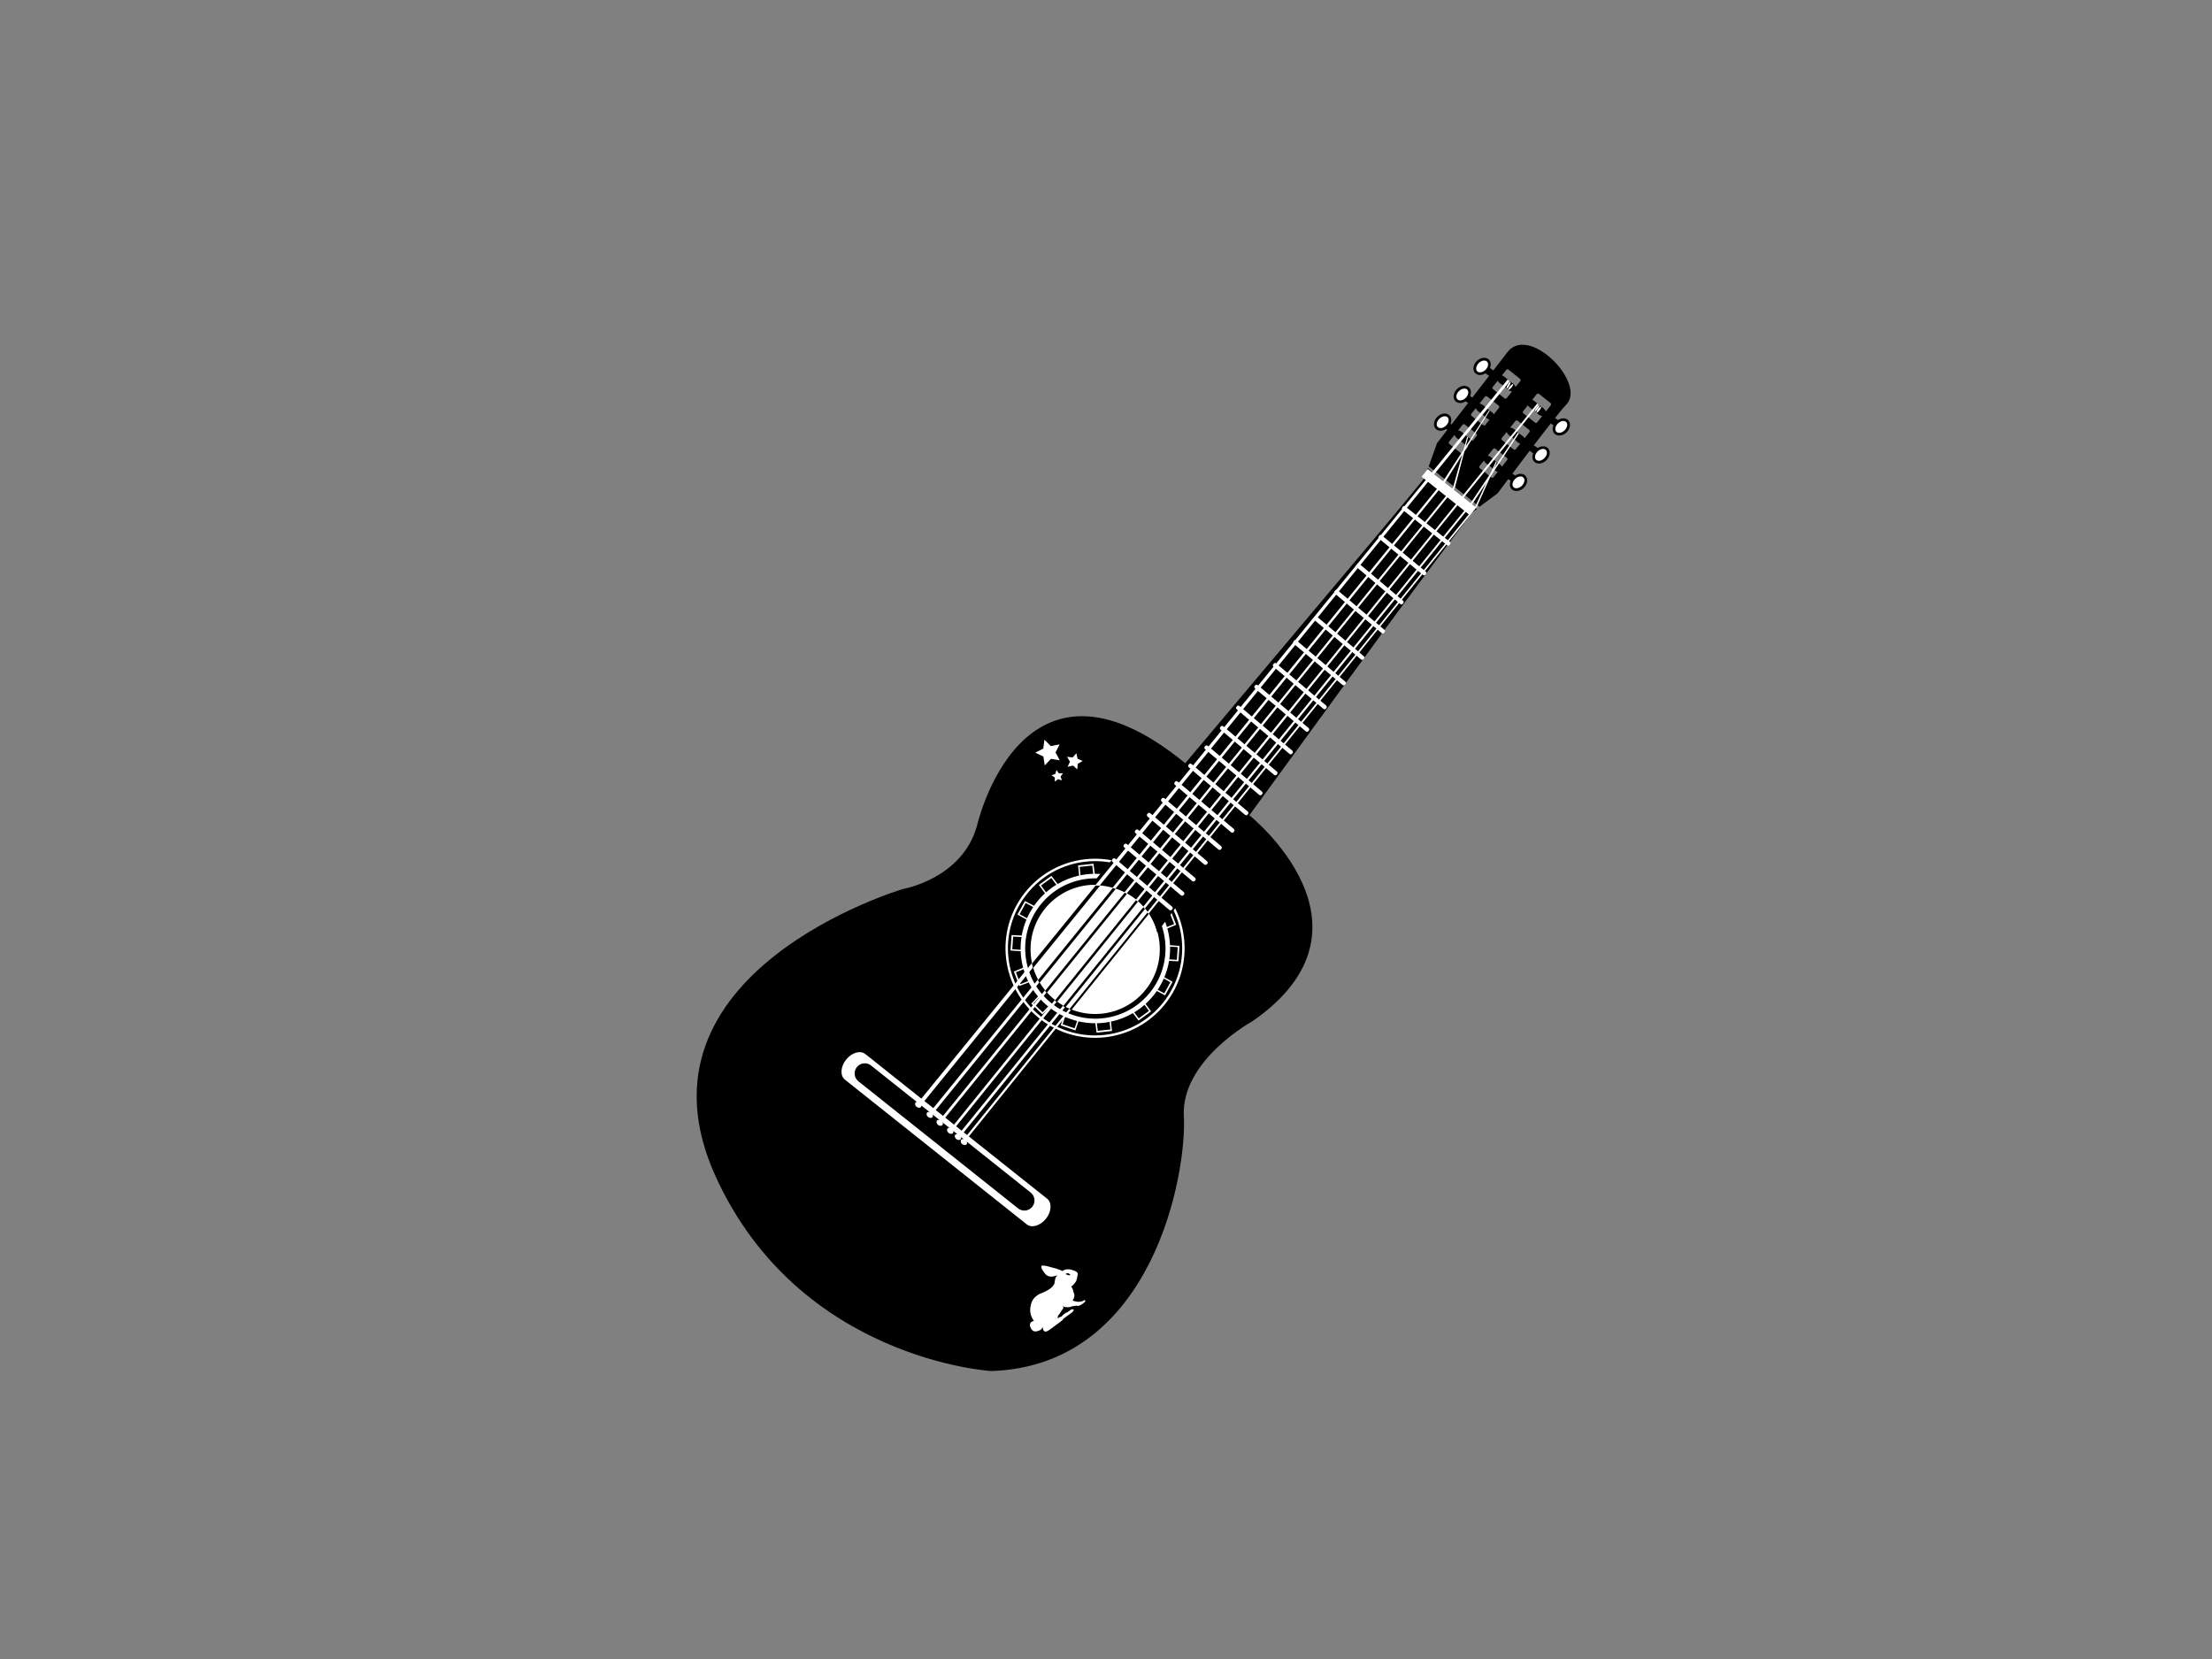 <?xml version="1.0" encoding="utf-8"?>
<!-- Generator: Adobe Illustrator 17.0.0, SVG Export Plug-In . SVG Version: 6.00 Build 0)  -->
<!DOCTYPE svg PUBLIC "-//W3C//DTD SVG 1.1//EN" "http://www.w3.org/Graphics/SVG/1.1/DTD/svg11.dtd">
<svg version="1.1" id="Layer_1" xmlns="http://www.w3.org/2000/svg" xmlns:xlink="http://www.w3.org/1999/xlink" x="0px" y="0px"
	 width="800px" height="600px" viewBox="0 0 800 600" enable-background="new 0 0 800 600" xml:space="preserve">
<rect x="0" y="0" width="800" height="600" fill="#808080" stroke="none"/>
<g>
	<g>
		<path fill-rule="evenodd" clip-rule="evenodd" d="M567.155,151.982c-0.875-0.917-2.413-0.893-3.696-0.069l-1.08-0.762
			c-0.56-0.395-1.346-0.264-1.75,0.298c-0.395,0.567-0.266,1.348,0.305,1.751l0.902,0.634c-0.462,1.087-0.382,2.253,0.345,2.996
			c1.055,1.082,3.02,0.868,4.396-0.468C567.949,155.025,568.215,153.06,567.155,151.982z"/>
		<path fill-rule="evenodd" clip-rule="evenodd" fill="#FFFFFF" d="M562.868,156.132c0.665,0.687,2.006,0.461,2.993-0.498
			c0.991-0.962,1.247-2.298,0.577-2.983c-0.66-0.686-2.001-0.461-2.992,0.496C562.464,154.115,562.197,155.447,562.868,156.132z"/>
	</g>
	<g>
		<path fill-rule="evenodd" clip-rule="evenodd" d="M533.527,134.942c0.883,0.909,2.418,0.893,3.708,0.066l1.077,0.76
			c0.559,0.4,1.342,0.271,1.746-0.298c0.394-0.56,0.266-1.346-0.296-1.747l-0.903-0.636c0.461-1.092,0.375-2.253-0.348-2.997
			c-1.05-1.082-3.018-0.873-4.395,0.466C532.744,131.902,532.477,133.862,533.527,134.942z"/>
		<path fill-rule="evenodd" clip-rule="evenodd" fill="#FFFFFF" d="M537.82,130.793c-0.665-0.686-2.004-0.464-2.995,0.498
			c-0.986,0.961-1.242,2.29-0.581,2.983c0.668,0.681,2.004,0.456,2.995-0.503C538.231,132.81,538.491,131.474,537.82,130.793z"/>
	</g>
	<g>
		<path fill-rule="evenodd" clip-rule="evenodd" d="M526.365,145.08c0.883,0.91,2.418,0.899,3.705,0.068l1.073,0.764
			c0.564,0.4,1.351,0.266,1.748-0.299c0.404-0.559,0.273-1.346-0.294-1.746l-0.895-0.636c0.454-1.09,0.367-2.249-0.357-2.996
			c-1.048-1.08-3.011-0.87-4.393,0.468C525.577,142.045,525.315,144,526.365,145.08z"/>
		<path fill-rule="evenodd" clip-rule="evenodd" fill="#FFFFFF" d="M530.662,140.929c-0.67-0.685-2.009-0.461-3,0.5
			c-0.986,0.964-1.245,2.293-0.574,2.985c0.659,0.683,2.004,0.458,2.991-0.501C531.058,142.952,531.323,141.616,530.662,140.929z"/>
	</g>
	<g>
		<path fill-rule="evenodd" clip-rule="evenodd" d="M519.265,155.108c0.883,0.905,2.421,0.892,3.7,0.057l1.077,0.77
			c0.567,0.394,1.351,0.263,1.75-0.301c0.399-0.565,0.269-1.348-0.296-1.748l-0.895-0.638c0.461-1.094,0.37-2.249-0.358-2.998
			c-1.042-1.08-3.013-0.87-4.393,0.469C518.477,152.057,518.213,154.022,519.265,155.108z"/>
		<path fill-rule="evenodd" clip-rule="evenodd" fill="#FFFFFF" d="M523.555,150.95c-0.663-0.686-2.007-0.462-2.992,0.498
			c-0.983,0.967-1.248,2.297-0.579,2.983c0.665,0.686,2.007,0.459,2.992-0.503C523.959,152.966,524.226,151.635,523.555,150.95z"/>
	</g>
	<g>
		<path fill-rule="evenodd" clip-rule="evenodd" d="M559.825,162.091c-0.88-0.908-2.417-0.893-3.701-0.064l-1.072-0.759
			c-0.572-0.402-1.353-0.269-1.753,0.293c-0.402,0.565-0.269,1.349,0.293,1.75l0.9,0.636c-0.458,1.09-0.368,2.249,0.35,2.998
			c1.057,1.084,3.02,0.87,4.398-0.464C560.611,165.137,560.878,163.177,559.825,162.091z"/>
		<path fill-rule="evenodd" clip-rule="evenodd" fill="#FFFFFF" d="M555.533,166.245c0.663,0.686,2.006,0.461,2.988-0.501
			c0.994-0.959,1.252-2.291,0.582-2.981c-0.663-0.687-2.006-0.459-2.993,0.504C555.126,164.227,554.865,165.561,555.533,166.245z"/>
	</g>
	<g>
		<path fill-rule="evenodd" clip-rule="evenodd" d="M551.673,172.038c-0.887-0.91-2.413-0.892-3.7-0.066l-1.075-0.759
			c-0.567-0.399-1.349-0.266-1.741,0.298c-0.407,0.562-0.271,1.346,0.293,1.748l0.9,0.636c-0.458,1.088-0.377,2.253,0.343,2.995
			c1.056,1.087,3.025,0.873,4.401-0.464C552.466,175.085,552.73,173.123,551.673,172.038z"/>
		<path fill-rule="evenodd" clip-rule="evenodd" fill="#FFFFFF" d="M547.387,176.192c0.666,0.683,2.002,0.463,2.989-0.501
			c0.99-0.959,1.25-2.29,0.586-2.978c-0.668-0.688-2.006-0.463-3,0.501C546.978,174.173,546.72,175.507,547.387,176.192z"/>
	</g>
	<g>
		<path fill-rule="evenodd" clip-rule="evenodd" d="M546.968,138.537c0.875,0.574,1.758,2.024,1.176,2.763l0,0
			c-0.591,0.737-2.202,0.202-2.958-0.527c-0.976-0.944-1.502-1.363-2.64-2.1c-0.882-0.579-1.757-2.029-1.176-2.766l0,0
			c0.589-0.734,2.202-0.198,2.958,0.528C545.304,137.373,545.83,137.797,546.968,138.537z"/>
	</g>
	<path fill="#FFFFFF" d="M546.29,138.101c0.156,0.093-0.022,0.717-0.409,1.385c-0.389,0.675-0.83,1.144-0.988,1.05
		c-0.163-0.093,0.015-0.715,0.399-1.383C545.676,138.48,546.121,138.012,546.29,138.101z"/>
	<path fill="#FFFFFF" d="M547.239,138.918c0.141,0.123-0.151,0.7-0.661,1.284c-0.506,0.591-1.028,0.968-1.171,0.845
		c-0.14-0.124,0.155-0.702,0.656-1.285C546.567,139.175,547.096,138.802,547.239,138.918z"/>
	<g>
		<path fill-rule="evenodd" clip-rule="evenodd" d="M539.331,148.871c0.88,0.572,1.76,2.024,1.179,2.759l0,0
			c-0.587,0.739-2.202,0.204-2.961-0.525c-0.974-0.942-1.496-1.361-2.636-2.098c-0.878-0.577-1.763-2.024-1.175-2.768l0,0
			c0.586-0.732,2.197-0.197,2.956,0.531C537.665,147.708,538.201,148.131,539.331,148.871z"/>
	</g>
	<g>
		<path fill-rule="evenodd" clip-rule="evenodd" d="M531.619,158.575c0.878,0.571,1.758,2.024,1.173,2.759l0,0
			c-0.585,0.74-2.197,0.2-2.956-0.53c-0.971-0.936-1.499-1.356-2.636-2.095c-0.875-0.574-1.758-2.027-1.173-2.764l0,0
			c0.585-0.733,2.199-0.198,2.953,0.529C529.951,157.412,530.483,157.835,531.619,158.575z"/>
	</g>
	<g>
		<path fill-rule="evenodd" clip-rule="evenodd" d="M542.205,167.704c0.875,0.575,1.763,2.027,1.179,2.763l0,0
			c-0.584,0.732-2.202,0.197-2.959-0.532c-0.974-0.935-1.501-1.358-2.635-2.098c-0.878-0.575-1.763-2.026-1.181-2.761l0,0
			c0.587-0.738,2.209-0.197,2.956,0.53C540.542,166.545,541.064,166.965,542.205,167.704z"/>
	</g>
	<g>
		<path fill-rule="evenodd" clip-rule="evenodd" d="M550.513,157.562c0.878,0.575,1.765,2.024,1.179,2.768l0,0
			c-0.587,0.73-2.194,0.19-2.958-0.532c-0.979-0.94-1.497-1.361-2.637-2.105c-0.876-0.575-1.76-2.021-1.176-2.756l0,0
			c0.588-0.742,2.202-0.202,2.955,0.525C548.855,156.403,549.382,156.824,550.513,157.562z"/>
	</g>
	<g>
		<path fill-rule="evenodd" clip-rule="evenodd" d="M557.9,147.412c0.877,0.569,1.765,2.024,1.181,2.759l0,0
			c-0.587,0.738-2.202,0.195-2.953-0.525c-0.978-0.942-1.514-1.366-2.637-2.1c-0.883-0.579-1.763-2.029-1.183-2.766l0,0
			c0.582-0.732,2.202-0.197,2.954,0.532C556.241,146.251,556.769,146.672,557.9,147.412z"/>
	</g>
	<path fill="#FFFFFF" d="M556.743,146.578c0.15,0.113-0.103,0.707-0.562,1.324c-0.468,0.624-0.961,1.035-1.112,0.927
		c-0.148-0.111,0.101-0.707,0.569-1.329C556.1,146.88,556.598,146.468,556.743,146.578z"/>
	<path fill="#FFFFFF" d="M557.362,147.04c0.153,0.116-0.103,0.708-0.559,1.324c-0.468,0.623-0.966,1.036-1.112,0.925
		c-0.153-0.111,0.101-0.705,0.562-1.327C556.721,147.342,557.217,146.931,557.362,147.04z"/>
	<path d="M549.241,156.561c0.123,0.13-0.231,0.673-0.804,1.196c-0.567,0.528-1.131,0.845-1.26,0.707
		c-0.13-0.138,0.231-0.669,0.799-1.201C548.549,156.74,549.108,156.421,549.241,156.561z"/>
	<path d="M538.693,148.386c0.133,0.138-0.222,0.675-0.796,1.199c-0.571,0.532-1.132,0.843-1.259,0.705
		c-0.123-0.138,0.231-0.676,0.802-1.201C538.009,148.568,538.572,148.25,538.693,148.386z"/>
	<path d="M530.813,157.907c0.13,0.136-0.231,0.675-0.794,1.205c-0.572,0.523-1.139,0.838-1.264,0.705
		c-0.128-0.143,0.232-0.678,0.801-1.203C530.13,158.092,530.687,157.768,530.813,157.907z"/>
	<path d="M530.199,157.48c0.126,0.143-0.234,0.679-0.806,1.199c-0.565,0.532-1.126,0.848-1.252,0.71
		c-0.13-0.136,0.229-0.676,0.799-1.203C529.507,157.66,530.069,157.347,530.199,157.48z"/>
	<path d="M538.273,148.011c0.124,0.138-0.229,0.678-0.806,1.201c-0.571,0.529-1.131,0.84-1.257,0.7
		c-0.126-0.133,0.229-0.676,0.799-1.196C537.578,148.189,538.14,147.875,538.273,148.011z"/>
	<path d="M548.642,156.115c0.126,0.134-0.229,0.675-0.797,1.198c-0.565,0.532-1.132,0.846-1.258,0.707
		c-0.13-0.139,0.229-0.678,0.796-1.201C547.953,156.295,548.515,155.979,548.642,156.115z"/>
	<path fill="#F6921E" d="M375.143,353.201c0,0-14.999-5.757-2.443-9.376c0.148-0.044,9.452,4.601,12.246,9.056
		C384.947,352.882,376.878,357.806,375.143,353.201z"/>
	<path d="M428.152,403.762c-1.114-20.32,24.934-34.5,24.934-34.5c49.222-34.254-1.243-74.414-1.243-74.414l79.071-108.396
		l3.22-2.384c-6.085-4.723-12.169-9.46-17.736-14.802l-1.569,4.383l-86.165,102.388c-59.451-48.759-75.37,22.795-75.37,22.795
		c-5.453,19.057-26.683,22.673-26.683,22.673s-101.623,29.967-67.737,104.099c30.253,66.187,99.579,70.252,99.579,70.252
		C417.161,493.991,429.258,424.077,428.152,403.762z"/>
	<path fill="#FFFFFF" d="M414.371,357.909c-8.032,10.101-22.737,11.774-32.835,3.733c-10.11-8.04-11.775-22.747-3.738-32.846
		c8.032-10.1,22.743-11.772,32.846-3.739C420.744,333.1,422.41,347.809,414.371,357.909z"/>
	<path fill="#FFFFFF" d="M421.384,363.125c-11.138,13.994-31.509,16.313-45.507,5.172c-13.993-11.141-16.315-31.512-5.178-45.507
		c11.138-13.996,31.517-16.313,45.51-5.175C430.206,328.754,432.521,349.127,421.384,363.125z M415.665,318.299
		c-13.616-10.838-33.442-8.582-44.28,5.032c-10.837,13.62-8.582,33.44,5.037,44.279c13.616,10.842,33.439,8.591,44.275-5.03
		C431.535,348.96,429.284,329.136,415.665,318.299z"/>
	<polygon fill="#FFFFFF" points="415.027,318.974 411.649,322.484 411.886,322.97 414.972,319.766 418.275,322.946 415.357,326.052 
		415.692,326.504 419.062,322.862 	"/>
	<polygon fill="#FFFFFF" points="403.118,313.188 401.546,317.8 401.968,318.136 403.405,313.927 407.746,315.414 406.415,319.463 
		406.906,319.731 408.426,315.008 	"/>
	<path fill="#FFFFFF" d="M425.383,334.481l-2.014-5.234l-3.262,1.26c-1.701-3.241-4.078-6.197-7.122-8.616
		c-5.042-4.015-11.077-5.932-17.061-5.88l-0.456-3.632l-5.574,0.597l0.393,3.683c-2.707,0.597-5.338,1.617-7.776,3.047l-2.243-2.951
		l-4.536,3.301l2.202,3.01c-1.04,0.955-2.024,1.999-2.934,3.148c-0.36,0.448-0.705,0.91-1.021,1.381l-3.294-1.735l-2.712,4.908
		l3.259,1.8c-0.786,1.883-1.368,3.819-1.712,5.781l-3.668-0.182l-0.384,5.603l3.676,0.246c0.076,2.019,0.368,4.028,0.882,5.979
		l-3.357,1.375l2.014,5.232l3.375-1.299c0.905,1.788,2.024,3.498,3.34,5.077l-2.413,2.604l4.043,3.893l2.451-2.554
		c1.647,1.287,3.392,2.35,5.212,3.202l-1.068,3.313l5.311,1.822l1.114-3.274c2.017,0.462,4.065,0.69,6.106,0.686l0.427,3.395
		l5.582-0.592l-0.362-3.39c2.773-0.592,5.453-1.624,7.939-3.076l2.039,2.687l4.531-3.304l-1.991-2.729
		c1.062-0.968,2.061-2.026,2.983-3.187c0.382-0.476,0.737-0.966,1.08-1.462l2.983,1.576l2.712-4.913l-2.975-1.644
		c0.802-1.918,1.373-3.91,1.712-5.921l3.385,0.166l0.387-5.599l-3.436-0.232c-0.096-2.049-0.414-4.085-0.964-6.065L425.383,334.481z
		 M422.98,329.936l1.657,4.28l-2.601,1.042c-0.444-1.474-1.011-2.909-1.703-4.297L422.98,329.936z M390.465,313.525l4.561-0.488
		l0.352,2.989c-1.54,0.044-3.081,0.219-4.593,0.523L390.465,313.525z M376.51,320.243l3.701-2.706l1.829,2.441
		c-1.311,0.801-2.554,1.719-3.718,2.752L376.51,320.243z M368.754,330.618l2.216-4.016l2.695,1.445
		c-0.867,1.307-1.622,2.658-2.241,4.05L368.754,330.618z M366.109,343.3l0.308-4.577l3.027,0.172
		c-0.239,1.528-0.351,3.074-0.323,4.61L366.109,343.3z M369.065,355.91l-1.652-4.282l2.769-1.105
		c0.42,1.476,0.964,2.921,1.645,4.319L369.065,355.91z M373.774,362.904l1.989-2.113c0.996,1.141,2.105,2.221,3.318,3.209
		l-2.002,2.089L373.774,362.904z M388.642,371.92l-4.336-1.487l0.878-2.675c1.423,0.636,2.885,1.129,4.373,1.504L388.642,371.92z
		 M401.595,372.326l-4.568,0.488l-0.325-2.741c1.541-0.03,3.079-0.195,4.595-0.495L401.595,372.326z M415.539,365.609l-3.705,2.697
		l-1.618-2.165c1.309-0.796,2.55-1.713,3.722-2.741L415.539,365.609z M423.298,355.229l-2.218,4.018l-2.389-1.286
		c0.868-1.302,1.603-2.657,2.217-4.048L423.298,355.229z M419.501,352.993l-0.101,0.083l0.056,0.032
		c-0.87,2.011-2.016,3.944-3.446,5.744c-0.91,1.141-1.896,2.176-2.955,3.119l-0.133,0.037l0.037,0.047
		c-3.409,3.027-7.492,4.995-11.777,5.863l-0.071-0.017l0.012,0.025c-7.073,1.408-14.694-0.182-20.775-5.025
		c-10.966-8.728-12.783-24.695-4.054-35.659c8.73-10.971,24.697-12.783,35.661-4.061c6.064,4.829,9.326,11.871,9.558,19.055
		l-0.008,0.01h0.008C421.628,345.885,420.966,349.557,419.501,352.993z M425.946,342.553l-0.315,4.573l-2.734-0.153
		c0.225-1.531,0.318-3.07,0.273-4.615L425.946,342.553z"/>
	<path d="M531.753,186.155L418.486,337.23c0,0-2.958-16.691-23.739-17.246l120.521-147.182
		C515.269,172.802,531.127,183.019,531.753,186.155z"/>
	<path fill="#FFFFFF" d="M378.284,440.766c-2.037,2.559-5.15,3.471-6.952,2.036l-65.756-52.334c-1.806-1.435-1.61-4.672,0.422-7.231
		l0,0c2.039-2.557,5.152-3.469,6.952-2.036l65.761,52.334C380.509,434.975,380.324,438.21,378.284,440.766L378.284,440.766z"/>
	<path d="M373.345,436.444c-1.267,1.582-3.568,1.842-5.145,0.584l-57.736-45.949c-1.578-1.26-1.849-3.562-0.582-5.14l0,0
		c1.257-1.583,3.56-1.844,5.142-0.587l57.734,45.947C374.339,432.557,374.6,434.857,373.345,436.444L373.345,436.444z"/>
	
		<rect x="513.12" y="176.08" transform="matrix(0.782 0.623 -0.623 0.782 224.804 -287.735)" fill="#FFFFFF" width="22.154" height="3.566"/>
	<path d="M545.236,127.303c7.839-10.096,29.001,11.585,21.024,19.259c-3.065,2.951-24.633,31.859-24.633,31.859l-6.558,4.86
		l-18.359-14.614l3.01-8.399C519.721,160.269,545.031,127.571,545.236,127.303z M549.841,137.807
		c0.19-0.247,0.156-0.599-0.099-0.789l-4.181-3.336c-0.24-0.195-0.601-0.156-0.796,0.091l-4.902,6.169
		c-0.198,0.247-0.158,0.599,0.086,0.791l4.189,3.338c0.237,0.185,0.596,0.144,0.791-0.096L549.841,137.807z M542.119,147.503
		c0.195-0.247,0.155-0.599-0.088-0.794l-4.191-3.333c-0.244-0.192-0.596-0.151-0.789,0.093l-4.908,6.166
		c-0.193,0.247-0.159,0.601,0.093,0.797l4.181,3.33c0.244,0.192,0.606,0.155,0.787-0.091L542.119,147.503z M534.055,157.639
		c0.192-0.247,0.156-0.602-0.092-0.797l-4.186-3.328c-0.247-0.195-0.599-0.155-0.792,0.088l-4.908,6.169
		c-0.195,0.244-0.155,0.599,0.089,0.794l4.188,3.331c0.243,0.193,0.599,0.155,0.792-0.086L534.055,157.639z M560.858,146.574
		c0.188-0.244,0.153-0.595-0.091-0.794l-4.184-3.333c-0.247-0.19-0.601-0.148-0.797,0.092l-4.908,6.171
		c-0.194,0.244-0.152,0.599,0.087,0.792l4.19,3.333c0.242,0.194,0.594,0.146,0.789-0.093L560.858,146.574z M553.141,156.272
		c0.193-0.249,0.151-0.602-0.084-0.794l-4.189-3.333c-0.246-0.192-0.601-0.148-0.798,0.091l-4.909,6.168
		c-0.195,0.247-0.153,0.597,0.091,0.791l4.188,3.335c0.24,0.195,0.592,0.151,0.792-0.089L553.141,156.272z M545.072,166.405
		c0.2-0.241,0.151-0.601-0.086-0.789l-4.189-3.335c-0.246-0.193-0.599-0.155-0.791,0.093l-4.906,6.169
		c-0.194,0.242-0.16,0.595,0.086,0.792l4.184,3.328c0.242,0.197,0.601,0.151,0.791-0.087L545.072,166.405z"/>
	<path fill="#FFFFFF" d="M524.214,197.133c-0.195,0.244-0.55,0.284-0.796,0.092l-16.192-12.889
		c-0.247-0.195-0.279-0.549-0.091-0.792l0.263-0.33c0.194-0.246,0.55-0.286,0.792-0.087l16.2,12.883
		c0.237,0.195,0.281,0.553,0.087,0.796L524.214,197.133z"/>
	<path fill="#FFFFFF" d="M515.474,207.882c-0.202,0.24-0.555,0.276-0.794,0.077l-15.96-13.177c-0.25-0.198-0.279-0.555-0.075-0.794
		l0.267-0.323c0.198-0.246,0.549-0.279,0.789-0.078l15.966,13.179c0.24,0.192,0.273,0.553,0.074,0.796L515.474,207.882z"/>
	<path fill="#FFFFFF" d="M507.257,218.421c-0.194,0.234-0.554,0.264-0.793,0.064l-15.815-13.354
		c-0.236-0.198-0.268-0.557-0.064-0.79l0.267-0.325c0.204-0.239,0.564-0.266,0.798-0.067l15.813,13.352
		c0.236,0.2,0.269,0.555,0.071,0.801L507.257,218.421z"/>
	<path fill="#FFFFFF" d="M500.53,228.925c-0.203,0.239-0.57,0.261-0.829,0.042l-16.946-14.316c-0.259-0.217-0.299-0.584-0.099-0.818
		l0.274-0.325c0.2-0.24,0.565-0.256,0.826-0.04l16.947,14.318c0.256,0.218,0.295,0.58,0.089,0.819L500.53,228.925z"/>
	<path fill="#FFFFFF" d="M493.059,238.462c-0.202,0.235-0.57,0.254-0.823,0.037l-16.947-14.314c-0.258-0.215-0.3-0.579-0.101-0.819
		l0.274-0.323c0.204-0.239,0.574-0.257,0.825-0.044l16.949,14.319c0.256,0.208,0.299,0.584,0.098,0.818L493.059,238.462z"/>
	<path fill="#FFFFFF" d="M486.376,247.677c-0.195,0.241-0.574,0.249-0.845,0.025l-17.622-14.879
		c-0.261-0.227-0.311-0.599-0.106-0.84l0.266-0.321c0.199-0.239,0.582-0.246,0.848-0.029l17.615,14.886
		c0.268,0.224,0.316,0.594,0.12,0.838L486.376,247.677z"/>
	<path fill="#FFFFFF" d="M479.485,256.345c-0.205,0.239-0.591,0.246-0.861,0.015l-18.037-15.235
		c-0.268-0.231-0.325-0.607-0.13-0.843l0.284-0.325c0.197-0.239,0.582-0.246,0.846-0.013l18.036,15.231
		c0.269,0.232,0.33,0.606,0.13,0.848L479.485,256.345z"/>
	<path fill="#FFFFFF" d="M473.122,264.483c-0.203,0.236-0.589,0.241-0.868,0.007l-18.374-15.517
		c-0.274-0.234-0.333-0.613-0.133-0.857l0.271-0.318c0.197-0.243,0.587-0.243,0.861-0.009l18.379,15.519
		c0.273,0.236,0.337,0.614,0.136,0.855L473.122,264.483z"/>
	<path fill="#FFFFFF" d="M467.23,272.65c-0.204,0.232-0.602,0.227-0.885-0.007l-19.051-16.094c-0.279-0.237-0.358-0.627-0.155-0.865
		l0.274-0.325c0.198-0.236,0.597-0.236,0.885,0.007l19.042,16.086c0.288,0.249,0.355,0.639,0.158,0.873L467.23,272.65z"/>
	<path fill="#FFFFFF" d="M461.661,280.234c-0.202,0.232-0.596,0.231-0.888-0.018l-19.321-16.315c-0.286-0.244-0.36-0.639-0.16-0.875
		l0.274-0.326c0.202-0.234,0.596-0.226,0.885,0.015l19.321,16.318c0.291,0.249,0.365,0.636,0.168,0.88L461.661,280.234z"/>
	<path fill="#FFFFFF" d="M456.267,287.46c-0.202,0.239-0.604,0.229-0.902-0.017l-19.518-16.486c-0.289-0.246-0.372-0.643-0.172-0.88
		l0.281-0.318c0.2-0.242,0.599-0.232,0.888,0.013l19.522,16.486c0.291,0.25,0.37,0.644,0.173,0.881L456.267,287.46z"/>
	<path fill="#FFFFFF" d="M451.139,294.676c-0.211,0.239-0.616,0.222-0.919-0.04l-20.215-17.065c-0.298-0.261-0.384-0.66-0.184-0.899
		l0.274-0.323c0.204-0.236,0.607-0.224,0.912,0.035l20.213,17.075c0.296,0.251,0.382,0.655,0.188,0.89L451.139,294.676z"/>
	<path fill="#FFFFFF" d="M446.112,300.992c-0.207,0.237-0.614,0.222-0.917-0.035l-20.218-17.072
		c-0.301-0.256-0.383-0.654-0.182-0.895l0.274-0.323c0.201-0.236,0.606-0.224,0.91,0.034l20.213,17.07
		c0.306,0.257,0.39,0.663,0.188,0.895L446.112,300.992z"/>
	<path fill="#FFFFFF" d="M441.516,307.22c-0.2,0.235-0.616,0.218-0.924-0.039l-20.418-17.245c-0.305-0.259-0.386-0.666-0.188-0.9
		l0.276-0.326c0.2-0.236,0.607-0.219,0.917,0.042l20.415,17.243c0.309,0.262,0.395,0.666,0.192,0.907L441.516,307.22z"/>
	<path fill="#FFFFFF" d="M432.062,318.651c-0.207,0.236-0.612,0.217-0.925-0.04l-20.416-17.245c-0.303-0.262-0.389-0.661-0.19-0.905
		l0.266-0.318c0.207-0.237,0.621-0.224,0.925,0.039l20.415,17.245c0.303,0.259,0.396,0.661,0.197,0.902L432.062,318.651z"/>
	<path fill="#FFFFFF" d="M436.418,312.643c-0.21,0.246-0.616,0.221-0.93-0.037l-20.413-17.243c-0.305-0.264-0.394-0.666-0.194-0.902
		l0.269-0.325c0.207-0.236,0.621-0.221,0.922,0.037l20.418,17.249c0.306,0.261,0.395,0.665,0.194,0.902L436.418,312.643z"/>
	<path fill="#FFFFFF" d="M427.964,323.789c-0.2,0.241-0.607,0.224-0.919-0.035l-20.42-17.252c-0.305-0.256-0.389-0.659-0.19-0.897
		l0.274-0.321c0.202-0.239,0.616-0.217,0.922,0.042l20.41,17.243c0.313,0.259,0.4,0.663,0.202,0.902L427.964,323.789z"/>
	<path fill="#FFFFFF" d="M423.754,329.078c-0.198,0.239-0.611,0.224-0.919-0.037l-20.415-17.243
		c-0.315-0.263-0.394-0.665-0.195-0.903l0.274-0.323c0.2-0.239,0.614-0.219,0.917,0.04l20.42,17.245
		c0.308,0.257,0.396,0.666,0.194,0.897L423.754,329.078z"/>
	<path fill="#FFFFFF" d="M545.236,137.307c0,0,0.285,0.15,0.421,0.284c0.205,0.198,0.377,0.309,0.377,0.309L332.902,399.936
		l-1.095-0.87L545.236,137.307z"/>
	<polygon fill="#FFFFFF" points="521.743,174.293 522.355,174.789 337.019,403.215 336.136,402.512 	"/>
	<polygon fill="#FFFFFF" points="525.533,176.227 526.085,176.668 340.448,405.949 339.661,405.32 	"/>
	<polygon fill="#FFFFFF" points="555.975,145.926 556.495,146.349 344.385,409.075 343.63,408.48 	"/>
	<polygon fill="#FFFFFF" points="531.989,181.727 532.517,182.145 347.142,411.266 346.382,410.665 	"/>
	<polygon fill="#FFFFFF" points="533.621,183.026 534.063,183.373 348.993,412.743 348.367,412.242 	"/>
	<path d="M410.872,325.564L381.483,361.9c0.007,0.005,0.01,0.008,0.017,0.013c0.234,0.185,0.481,0.343,0.727,0.518l29.3-36.295
		C411.309,325.947,411.097,325.751,410.872,325.564z M415.026,329.994l-28.316,35.029c0.241,0.106,0.473,0.227,0.714,0.321
		l28.033-34.754C415.323,330.388,415.169,330.197,415.026,329.994z M413.505,328.103l-29.024,35.801
		c0.26,0.15,0.523,0.311,0.792,0.454l28.81-35.607C413.9,328.527,413.698,328.322,413.505,328.103z M402.488,321.153l-27.116,33.346
		c0.175,0.333,0.365,0.658,0.557,0.981l27.58-33.988C403.17,321.378,402.833,321.25,402.488,321.153z M396.24,320.271
		l-23.038,28.253c0.111,0.533,0.263,1.062,0.416,1.592l24.232-29.8C397.313,320.273,396.773,320.273,396.24,320.271z
		 M406.76,322.847l-28.827,35.53c0.204,0.247,0.417,0.481,0.626,0.72l28.99-35.797C407.283,323.15,407.027,322.985,406.76,322.847z"
		/>
	<polygon fill="#FFFFFF" points="538.547,148.378 538.784,148.546 522.372,174.797 521.755,174.306 	"/>
	<polygon fill="#FFFFFF" points="526.094,176.68 530.963,158.101 530.628,157.961 525.543,176.237 	"/>
	<polygon fill="#FFFFFF" points="548.948,156.518 549.36,156.738 532.534,182.16 532.001,181.739 	"/>
	<polygon fill="#FFFFFF" points="534.075,183.388 541.343,167.154 541.022,166.928 533.634,183.035 	"/>
	<path fill="#FFFFFF" d="M333.101,400.333c-0.336,0.417-1.05,0.399-1.595-0.034c-0.55-0.434-0.724-1.13-0.392-1.543
		c0.333-0.421,1.041-0.406,1.588,0.029C333.256,399.228,333.432,399.916,333.101,400.333z"/>
	<path fill="#FFFFFF" d="M337.257,404.004c-0.338,0.411-1.05,0.4-1.598-0.037c-0.538-0.434-0.718-1.126-0.384-1.545
		c0.331-0.42,1.041-0.407,1.59,0.032C337.411,402.894,337.586,403.586,337.257,404.004z"/>
	<path fill="#FFFFFF" d="M340.852,406.866c-0.327,0.417-1.045,0.402-1.585-0.03c-0.552-0.439-0.725-1.13-0.399-1.549
		c0.333-0.416,1.046-0.4,1.602,0.034C341.013,405.757,341.187,406.449,340.852,406.866z"/>
	<path fill="#FFFFFF" d="M344.661,409.773c-0.331,0.421-1.048,0.404-1.592-0.03c-0.549-0.436-0.724-1.131-0.393-1.546
		c0.333-0.42,1.046-0.407,1.595,0.035C344.821,408.665,344.989,409.356,344.661,409.773z"/>
	<path fill="#FFFFFF" d="M347.452,411.998c-0.331,0.416-1.052,0.402-1.597-0.035c-0.545-0.436-0.724-1.127-0.389-1.546
		c0.331-0.415,1.043-0.402,1.59,0.035C347.607,410.889,347.779,411.579,347.452,411.998z"/>
	<path fill="#FFFFFF" d="M349.599,413.822c-0.33,0.416-1.048,0.403-1.597-0.032c-0.55-0.436-0.723-1.13-0.387-1.546
		c0.328-0.416,1.04-0.4,1.588,0.035C349.752,412.711,349.929,413.406,349.599,413.822z"/>
	<g>
		<path fill-rule="evenodd" clip-rule="evenodd" fill="#FFFFFF" d="M385.373,460.765c0.414-0.306,0.979-0.404,1.135-0.194
			c0.507,0.261,0.661,0.471,0.453,0.624c0,0-0.57,0.096-1.073-0.172C385.373,460.765,385.373,460.765,385.373,460.765
			L385.373,460.765z M373.939,477.739c-1.126,0.192-1.602,0.858-1.408,1.985c0.406,0.983,0.703,1.395,1.216,1.656
			c0.518,0.264,1.077,0.166,1.852-0.079c0.771-0.247,1.186-0.552,1.503-1.422c0.079,1.851,0.949,2.169,2.399,1.104
			c1.45-1.062,2.692-1.974,3.73-2.732c0.826-0.606,1.243-0.91,1.295-1.27c0.207-0.148,0.624-0.454,1.449-1.058
			c0.416-0.306,1.041-0.762,1.864-1.368c0.676-0.816,0.735-1.176-0.399-0.979c0,0-0.411,0.303-1.237,0.908
			c-0.984,0.402-1.607,0.857-2.285,1.671c-0.204,0.153-0.567,0.098-0.767,0.249c-0.42,0.306-0.42,0.306-0.777,0.249
			c0.204-0.155,0.263-0.517,0.316-0.873c0.205-0.148,0.676-0.812,1.405-1.987c0.214-0.148,0.268-0.51,0.476-0.661
			c0.052-0.355-0.099-0.567-0.246-0.772c0.658,0.471,1.583,0.429,2.515,0.387c0.968-0.399,1.894-0.446,2.462-0.54
			c0.362,0.059,0.718,0.111,0.718,0.111c0.205-0.153,0.779-0.244,1.188-0.552c0.829-0.606,1.449-1.06,1.302-1.27
			c0.049-0.357-0.304-0.41-0.93,0.047c-0.772,0.247-1.341,0.34-2.054,0.232c-0.363-0.056-1.08-0.172-1.59-0.429
			c0.734-1.176,0.845-1.89,0.294-3.079c-0.192-1.13-0.649-1.757-0.804-1.958c0.833-0.607,1.296-1.27,1.772-1.93
			c0.318-0.87,0.431-1.587,0.539-2.31c0.26-0.508-0.197-1.129-1.067-1.449c-0.868-0.318-1.735-0.638-2.302-0.537
			c-0.718-0.111-1.492,0.138-2.11,0.594c-0.515-0.264-1.893-0.848-4.196-1.383c-2.098-0.69-3.38-0.707-3.435-0.348
			c-0.11,0.72,0.34,1.338,1.253,2.583c0.912,1.244,2.349,1.465,4.099,0.818c0.564-0.098,0.564-0.098,0.15,0.205
			c-0.409,0.305-0.523,1.023-0.688,2.095c-0.015,1.289-1.526,2.709-4.458,3.908c-2.529,0.895-3.88,2.525-4.211,4.674
			C372.285,474.176,372.726,476.083,373.939,477.739L373.939,477.739z"/>
	</g>
	<polygon fill-rule="evenodd" clip-rule="evenodd" fill="#FFFFFF" points="377.741,267.526 380.028,269.822 383.221,269.234 
		381.745,272.123 383.285,274.973 380.087,274.463 377.85,276.812 377.348,273.61 374.423,272.206 377.316,270.738 	"/>
	<polygon fill-rule="evenodd" clip-rule="evenodd" fill="#FFFFFF" points="385.918,273.714 387.948,273.948 389.296,272.412 
		389.698,274.416 391.576,275.222 389.793,276.226 389.606,278.262 388.11,276.877 386.115,277.327 386.967,275.473 	"/>
	<polygon fill-rule="evenodd" clip-rule="evenodd" fill="#FFFFFF" points="382.09,278.495 382.963,279.686 384.434,279.647 
		383.566,280.848 384.06,282.236 382.656,281.782 381.486,282.685 381.483,281.203 380.265,280.37 381.669,279.908 	"/>
</g>
</svg>
